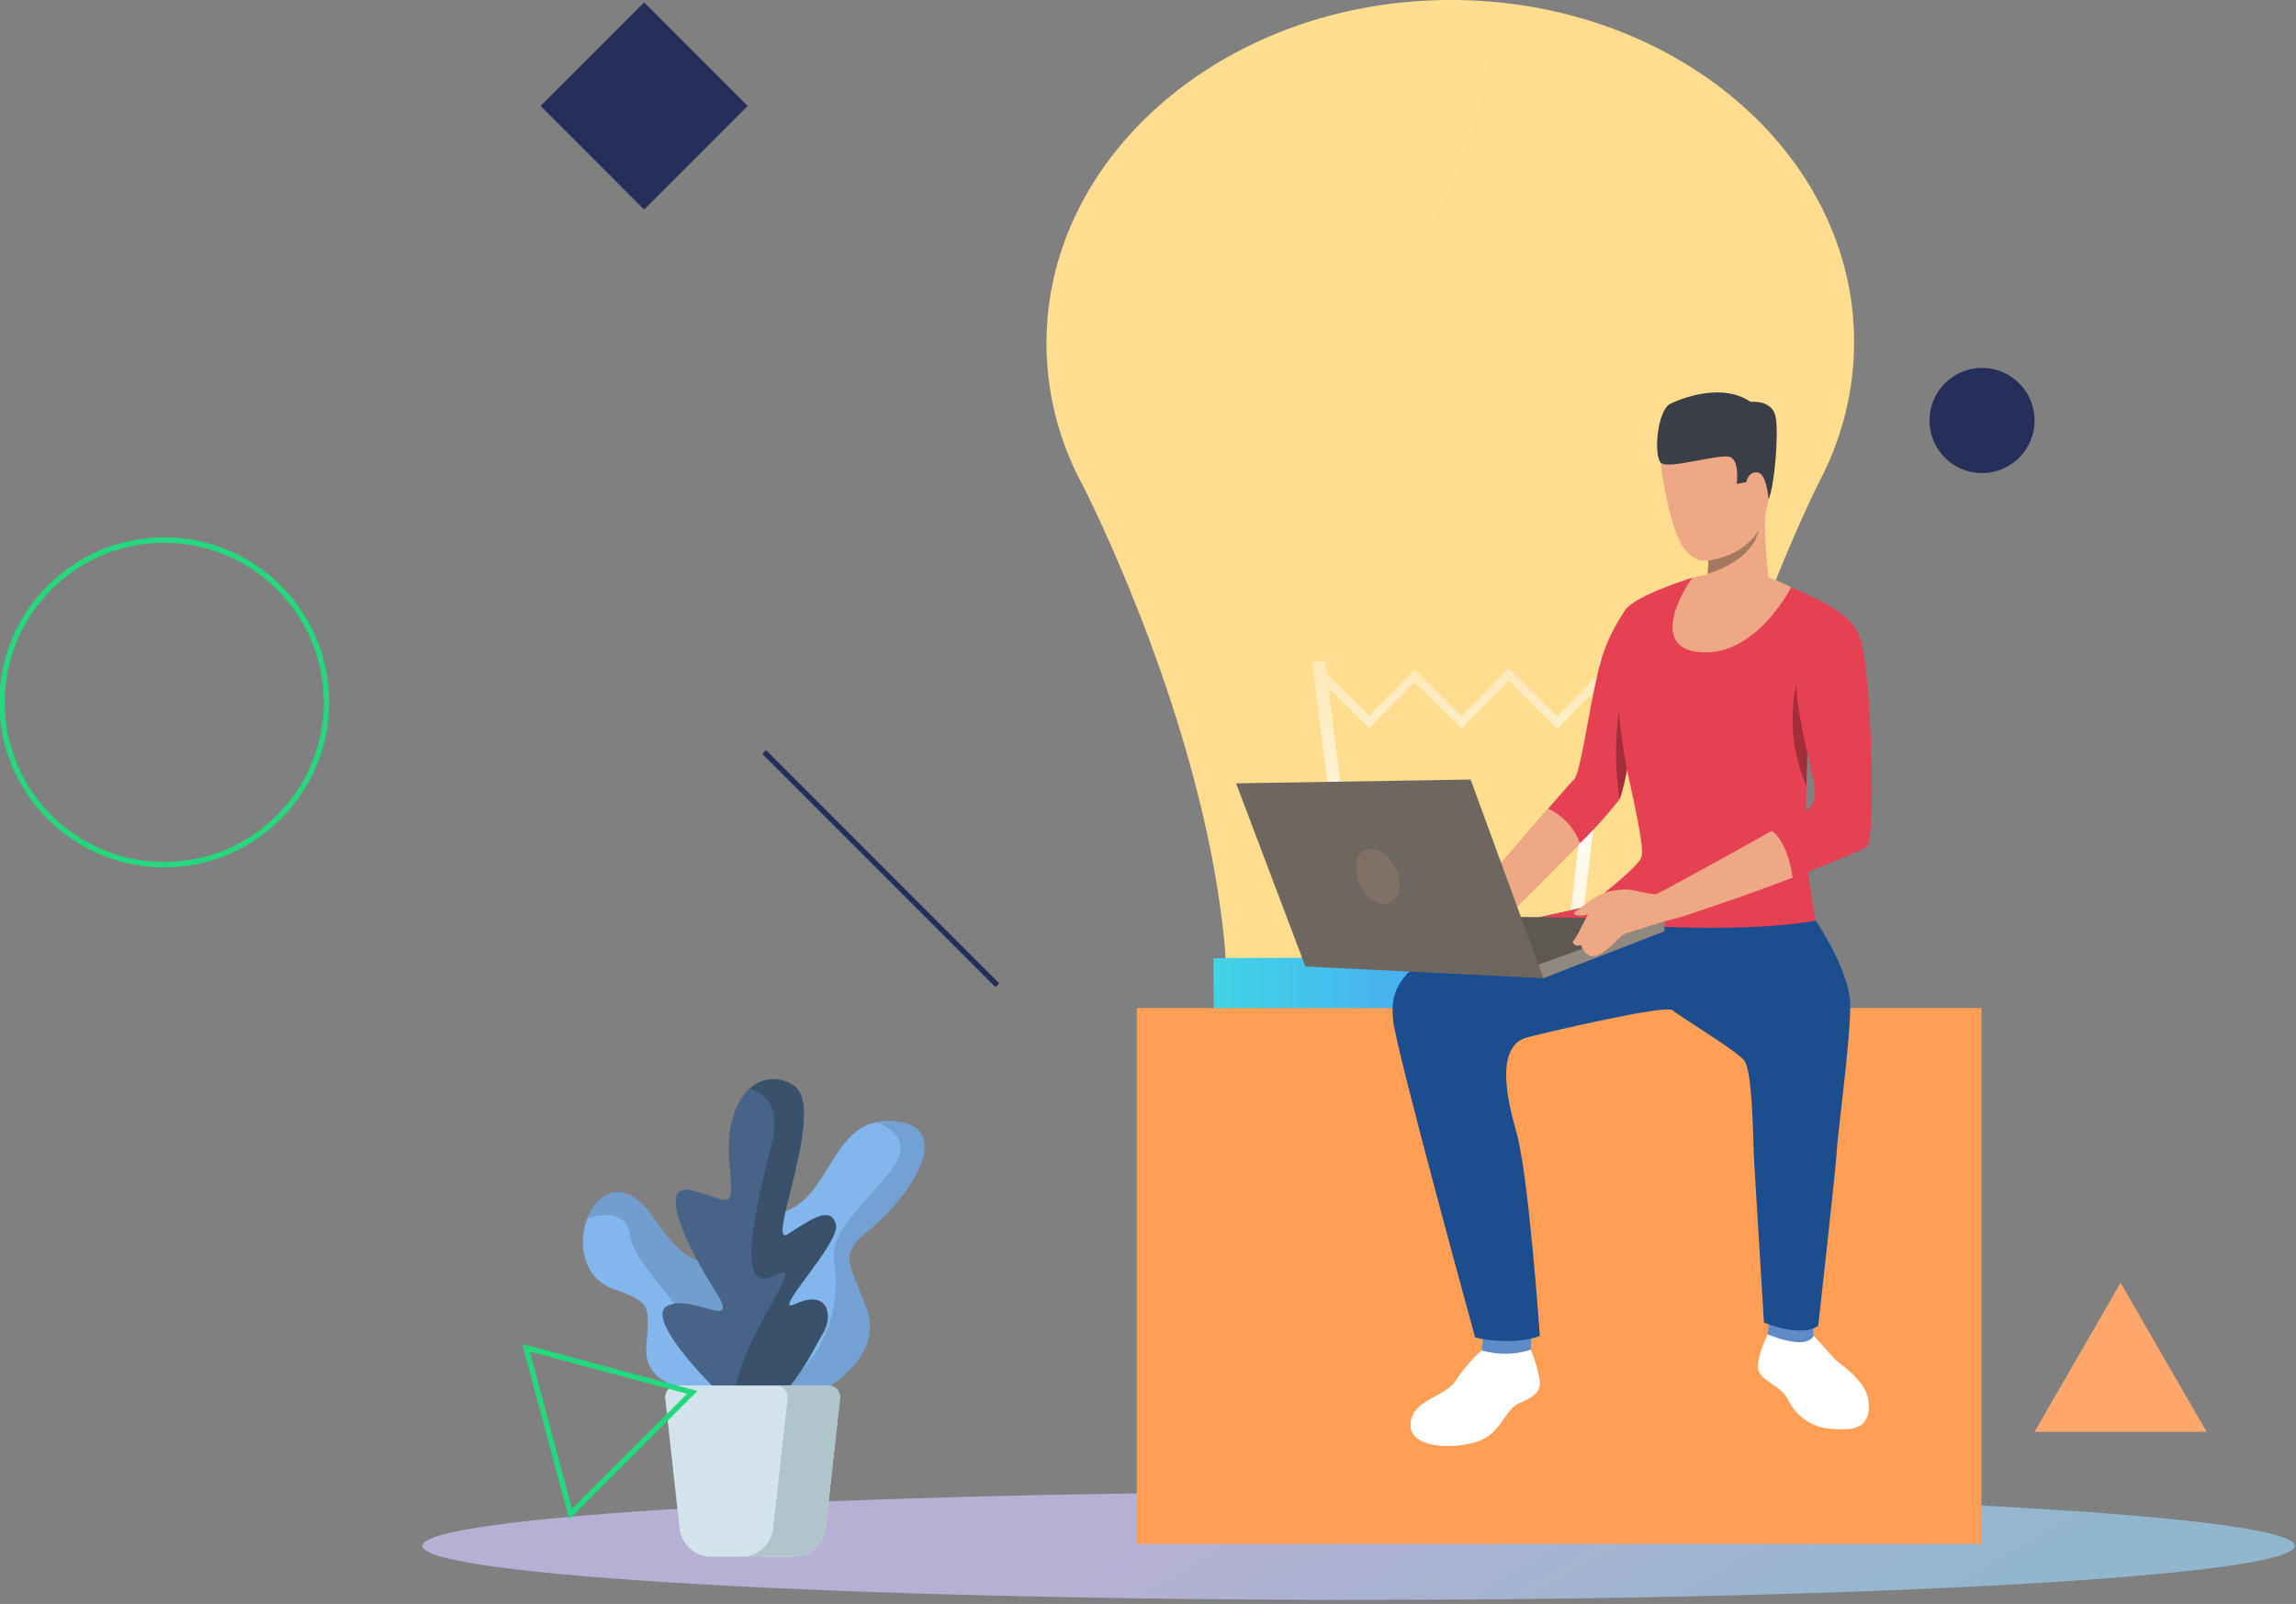 <svg xmlns="http://www.w3.org/2000/svg" width="368" height="257" viewBox="0 0 368 257"><rect x="0" y="0" width="368" height="257" fill="#808080" stroke="none"/><defs><linearGradient id="7e7ka" x1="247.27" x2="189.69" y1="298.42" y2="199.48" gradientUnits="userSpaceOnUse"><stop offset="0" stop-color="#97cbec"/><stop offset=".69" stop-color="#ccc2f5"/></linearGradient><radialGradient id="7e7kb" cx="167.73" cy="0" r="3935.48" gradientUnits="userSpaceOnUse"><stop offset=".01" stop-color="#ffdd91"/><stop offset=".99" stop-color="#ffe655"/></radialGradient><linearGradient id="7e7kc" x1="207.78" x2="217.66" y1="77.83" y2="155.96" gradientUnits="userSpaceOnUse"><stop offset=".01" stop-color="#ffdd91"/><stop offset="1" stop-color="#fff"/></linearGradient><linearGradient id="7e7kd" x1="245.95" x2="255.04" y1="204.84" y2="126.6" gradientUnits="userSpaceOnUse"><stop offset=".01" stop-color="#ffdd91"/><stop offset="1" stop-color="#fff"/></linearGradient><linearGradient id="7e7ke" x1="234.51" x2="234.51" y1="77.33" y2="156.09" gradientUnits="userSpaceOnUse"><stop offset=".01" stop-color="#ffdd91"/><stop offset="1" stop-color="#fff"/></linearGradient><linearGradient id="7e7kf" x1="194.5" x2="271.4" y1="173.13" y2="173.13" gradientUnits="userSpaceOnUse"><stop offset="0" stop-color="#40d5e6"/><stop offset="1" stop-color="#57f"/></linearGradient><linearGradient id="7e7kg" x1="-16741.79" x2="-16960.86" y1="204.46" y2="204.46" gradientUnits="userSpaceOnUse"><stop offset="0" stop-color="#ff9f55"/><stop offset="1" stop-color="#ffd255"/></linearGradient></defs><g><g><g><g><g opacity=".72"><path fill="url(#7e7ka)" d="M367.789 247.697c0 4.777-67.178 8.65-150.045 8.65-82.869 0-150.047-3.873-150.047-8.65s67.178-8.652 150.047-8.652c82.867 0 150.045 3.875 150.045 8.652z"/></g></g><g><g><g><path fill="url(#7e7kb)" d="M297.173 54.59C297.024 24.265 267.925-.176 232.18 0c-35.745.178-64.601 24.905-64.451 55.23a47.785 47.785 0 0 0 5.731 22.383c.02.04 19.956 38.54 22.934 75.142.085 17.121 16.513 30.918 36.692 30.82 20.182-.1 36.472-14.06 36.389-31.18 2.616-36.65 22.191-75.366 22.191-75.366a47.808 47.808 0 0 0 5.508-22.44z"/></g><g><g><path fill="url(#7e7kc)" d="M219.298 177.158l-8.99-71.102 2.046-.259 8.99 71.102z"/></g></g><g><g><path fill="url(#7e7kd)" d="M258.496 105.813l-8.274 71.189-2.048-.238 8.274-71.19z"/></g></g><g><g><path fill="url(#7e7ke)" d="M249.601 116.787l-7.772-7.695-7.566 7.644-7.515-7.439-7.31 7.385-8.148-8.066.998-1.007 7.14 7.068 7.31-7.385 7.514 7.439 7.566-7.645 7.775 7.696 7.13-7.205 1.009.998z"/></g></g><g><path fill="#d46946" d="M253.84 203.032l-41.431.205a8.327 8.327 0 0 1-8.368-8.285l-.08-16.305 58.084-.288.08 16.306a8.327 8.327 0 0 1-8.284 8.367z"/></g><g><path fill="url(#7e7kf)" d="M258.95 192.864l-51.751.255c-6.908.035-12.535-5.537-12.568-12.445l-.135-27.144 76.764-.38.135 27.146c.034 6.907-5.538 12.534-12.445 12.568z"/></g></g></g><g><g><path fill="url(#7e7kg)" d="M182.207 247.39V161.52h135.377v85.868z"/></g><g><path fill="#fff" d="M237.461 216.362a26.558 26.558 0 0 0-4.09 4.79c-1.935 2.903-7.072 3.058-7.292 7.02-.222 3.963 6.984 4.084 10.764 2.795 3.784-1.29 4.356-5.16 6.642-6.13 2.288-.966 3.476-1.75 3.303-3.638-.296-1.7-.78-3.362-1.445-4.955a15.71 15.71 0 0 1-2.256.546 18.745 18.745 0 0 1-5.626-.428z"/></g><g><path fill="#e64053" d="M263.389 109.008s-1.452 8.62-2.621 14.315a34.008 34.008 0 0 1-1.165 4.712 66.537 66.537 0 0 1-6.385 7.074c-5.845 6.017-13.565 13.592-13.565 13.592l-3.02-5.73s6.858-8.039 11.508-13.401c2.15-2.485 3.83-4.392 4.138-4.667.972-.87 2.1-9.437 3.685-16.495a28.433 28.433 0 0 1 4.763-10.96z"/></g><g><path fill="#eea886" d="M253.218 135.11c-5.845 6.016-13.565 13.591-13.565 13.591l-3.02-5.73s6.858-8.039 11.508-13.401a9.755 9.755 0 0 1 5.077 5.54z"/></g><g><path fill="#fff" d="M290.69 214s1.984 2.195 3.157 3.525c1.176 1.33 5.668 3.709 5.693 7.659.028 4.283-3.316 3.908-6.288 3.752a8.212 8.212 0 0 1-6.641-4.636c-1.256-2.426-4.586-3.063-4.822-5.02-.232-1.955 1.546-5.477 1.546-5.477z"/></g><g><path fill="#5f8cc9" d="M283.718 210.156l-.383 3.647s6.205 2.705 7.355.198l-.269-3.247z"/></g><g><path fill="#5f8cc9" d="M237.799 213.723l-.338 2.64c2.577.775 5.33.733 7.882-.12l.083-2.347z"/></g><g><path fill="#e64053" d="M291.04 147.535c.215.766-39.726 0-39.726 0s11.048-8.042 11.763-10.19c.72-2.148-2.811-15.037-3.27-19.232-.368-3.357-1.293-18.37.92-20.664 2.313-2.398 10.64-4.912 10.64-4.912l12.138.451a19.09 19.09 0 0 1 3.437 1.085c1.433.665 9.622 3.58 10.95 7.673 1.334 4.094-8.17 17.25-8.17 17.25s-.017.59-.048 1.56c-.036 1.292-.091 3.256-.14 5.385-.066 2.76-.119 5.795-.119 8.015a79.19 79.19 0 0 0 1.626 13.579z"/></g><g><path fill="#1b4d8f" d="M291.04 147.535s5.434 7.979 5.51 13.427c.078 5.447-2.011 20.55-2.165 23.543-.154 2.992-2.969 27.93-2.969 27.93s-2.172 2.02-8.694-.514l-1.594-26.179c-.154-2.532-.154-14.193-1.612-15.881-1.458-1.688-10.28-6.981-11.428-7.979-1.152-.996-21.204 3.788-23.3 4.333-5.442 1.411-2.963 10.875-1.76 15.118 2.015 7.1 3.773 32.737 3.773 32.737s-3.876 1.65-10.362.256c0 0-12.744-46.291-13.155-50.894-.408-4.605-.608-12.193 30.796-17.965z"/></g><g><path fill="#eea886" d="M274.699 66.162s-10.537-2.376-8.134 10.884c2.409 13.263 4.942 14.305 11.298 11.56 6.359-2.744 5.791-11.24 6.11-15.406.322-4.166-5.915-6.893-9.274-7.038z"/></g><g><path fill="#eea886" d="M271.907 95.942s4.668 4.947 12.046.45c0 0-1.65-10.721-.783-15.943.869-5.224-9.622 8.091-9.622 8.091.137.072.227.571.247 1.278a14.39 14.39 0 0 1-.106 2.127c-.217 1.736-.76 3.57-1.782 3.997z"/></g><g><path fill="#eea886" d="M280.348 75.289a1.345 1.345 0 0 1 2.64.155c.186 1.754-1.052 4.834-1.932 4.53-.879-.302-.898-3.074-.708-4.685z"/></g><g><path fill="#3a3f47" d="M283.46 80.004s-.272-4.179-1.8-4.309c-1.524-.131-1.756 1.553-1.756 1.553l-1.544.29s.488-3.662-1.038-4.301c-1.525-.64-9.872 2.016-11.096.94-1.224-1.074-.647-8.504 1.562-9.52 2.214-1.016 8.326-3.295 12.802-.264 0 0 3.489-.398 4.007 2.417.516 2.816-.187 11.1-1.138 13.194z"/></g><g><path fill="#a77860" d="M273.689 91.945c7.61-2.347 8.18-6.927 8.189-7-2.504 4.306-8.083 4.873-8.083 4.873.017.71-.018 1.422-.106 2.127z"/></g><g><path fill="#eea886" d="M287.066 94.13s-5.573 11.093-14.574 10.377c-9.003-.716-1.534-11.866-1.125-11.97.447-.113 9.234-2.3 15.699 1.592z"/></g><g><path fill="#e64053" d="M246.747 146.973s27.58 3.4 44.294.562l-31.932-3.989s-.19.815-12.362 3.427z"/></g><g><path fill="#eea886" d="M267.379 142.29l-2.06 1.04s.471 3.264 1.595 4.253l2.307-.588s-.482-3.58-1.842-4.705z"/></g><g><path fill="#e64053" d="M299.295 135.606c-.412.476-5.834 2.655-11.962 5.015-8.367 3.225-17.81 6.275-17.81 6.275l-2.144-4.606s9.883-5.37 16.564-9.138c3.153-1.78 5.596-3.203 5.94-3.53 1.074-1.025 1.35-2.664.563-5.524-.79-2.861-2.61-16.01-2.814-17.544-.205-1.535.512-5.627 4.347-5.832a11.52 11.52 0 0 1 5.79.879s.962.398 1.677 9.71c.718 9.307.819 23.169-.15 24.295z"/></g><g><path fill="#a32d3b" d="M289.674 120.556c-.036 1.292-.091 3.256-.14 5.385a26.908 26.908 0 0 1-1.545-16.625c-.404 2.49 1.656 11.116 1.685 11.24z"/></g><g><path fill="#a32d3b" d="M260.768 123.323a34.01 34.01 0 0 1-1.165 4.712 48.663 48.663 0 0 1-.128-14.111 79.367 79.367 0 0 0 1.293 9.4z"/></g><g><path fill="#eea886" d="M287.333 140.621c-8.367 3.225-18.112 6.374-18.112 6.374l-1.842-4.705s9.883-5.37 16.564-9.138c0 0 2.43 1.181 3.39 7.47z"/></g><g><path fill="#5e5853" d="M266.782 147.268l-39.204-.578 19.79 10.05z"/></g><g><path fill="#91887f" d="M247.368 156.74l19.414-7.517v-1.955l-20.946 7.557z"/></g><g><path fill="#eea886" d="M265.767 143.4s-2.45-.378-4.143-.774c-1.31-.304-4.568.115-5.397.956-.831.84-3.468 6.698-3.965 7.056-.5.356.253 1.184 1.13.768 0 0 .806 2.562 2.79 1.605 1.988-.96 3.334-3.056 4.373-3.424 1.04-.37 7.096-2.23 7.096-2.23s-.325-4.58-1.884-3.956z"/></g><g><path fill="#eea886" d="M256.825 143.199a16.96 16.96 0 0 0-1.984 1.098c-.408.338-2.074 1.585-2.478 1.878-.402.293.607 1.126 3.583-.163 2.978-1.288.879-2.813.879-2.813z"/></g><g><path fill="#6e6760" d="M247.368 156.74l-11.658-31.836-37.594.612 11.114 29.342z"/></g><g><path fill="#807066" d="M223.683 138.989c1.145 2.292.8 4.79-.777 5.578-1.575.787-3.778-.434-4.927-2.727-1.148-2.294-.8-4.791.772-5.578 1.576-.789 3.783.433 4.932 2.727z"/></g></g><g><g><g><path fill="#83b6ec" d="M131.018 223.316s10.852-5.382 7.9-13.542c-2.951-8.16-4.774-8.507.868-13.108 5.643-4.6 13.803-16.146 3.473-17.015-10.33-.868-9.81 12.848-18.404 14.758-8.594 1.91-13.282 37.849 6.163 28.907z"/></g><g opacity=".25"><path fill="#476488" d="M122.478 224.125c2.084.966 4.886.872 8.54-.809 0 0 10.852-5.382 7.9-13.542-2.951-8.16-4.774-8.507.868-13.108 5.643-4.6 13.803-16.146 3.473-17.015a9.496 9.496 0 0 0-2.754.148c2.907 1.208 5.799 3.603 2.061 8.037-6.224 7.381-9.553 9.987-8.829 14.763.706 4.658.305 15.232-11.259 21.526z"/></g><g><path fill="#83b6ec" d="M112.615 223.056s-9.549-.347-9.028-7.205c.52-6.858.786-7.127-5.209-9.289-10.59-3.82-2.206-24.16 6.424-11.372 5.99 8.877 8.594 6.88 12.5 7.574 3.907.695 12.414 23.33-4.687 20.292z"/></g><g opacity=".29"><path fill="#476488" d="M117.303 202.764c-3.907-.694-6.511 1.302-12.5-7.574-4.518-6.694-8.963-4.307-10.66.032 2.542-.778 6.402-1.245 6.883 2.89.624 5.366 13.176 14.176 12.92 25.128.167.017.328.03.49.042a2598.09 2598.09 0 0 1 6.3-16.387c-1.104-2.295-2.422-3.951-3.433-4.13z"/></g><g><path fill="#476488" d="M114.829 222.752s-11.85-11.589-7.813-13.542c4.036-1.953 11.98 4.427 7.552-2.474-4.427-6.901-9.582-17.651-3.462-15.959 6.12 1.693 6.563 3.553 5.806-4.485-.98-10.397 4.818-15.755 10.287-12.37 5.469 3.386-4.688 26.303-.912 23.83 3.776-2.475 6.902-4.558 7.683-1.563.781 2.994-10.811 14.753-6.51 12.76 5.338-2.474 6.12 1.954 4.427 4.688-1.693 2.735-8.725 19.011-17.058 9.115z"/></g><g opacity=".48"><path fill="#2c3c4d" d="M131.887 213.637c1.692-2.734.911-7.162-4.428-4.688-4.3 1.993 7.292-9.766 6.511-12.76-.781-2.995-3.906-.912-7.683 1.562-3.776 2.474 6.38-20.443.912-23.829a5.581 5.581 0 0 0-7.12.598c2.83.692 5.098 2.97 3.526 9.118-3.329 13.027-5.355 23.882.724 20.698 5.726-3-6.65 10.823-6.776 20.785 7.105 4.06 12.829-9.053 14.334-11.484z"/></g><g><path fill="#d3e3eb" d="M106.624 224.111l2.293 20.763a5.122 5.122 0 0 0 5.091 4.56h13.236a5.122 5.122 0 0 0 5.091-4.56l2.293-20.763a1.908 1.908 0 0 0-1.896-2.117H108.52a1.908 1.908 0 0 0-1.896 2.117z"/></g><g><path fill="#b0c4cb" d="M132.732 221.994h-8.395a1.908 1.908 0 0 1 1.897 2.117l-2.294 20.763a5.122 5.122 0 0 1-5.091 4.56h8.395a5.122 5.122 0 0 0 5.091-4.56l2.293-20.763a1.908 1.908 0 0 0-1.896-2.117z"/></g></g></g></g><g><g><path fill="#23d87d" d="M26.33 86.967c14.116.016 25.556 11.456 25.572 25.573 0 14.123-11.45 25.571-25.573 25.571-14.122 0-25.571-11.449-25.571-25.572s11.449-25.572 25.571-25.572zm0 52.008c14.592-.017 26.418-11.843 26.435-26.436 0-14.6-11.835-26.435-26.435-26.435-14.6 0-26.436 11.835-26.436 26.435 0 14.6 11.836 26.436 26.435 26.436z"/></g><g><path fill="#252f5a" d="M326.098 67.285a8.419 8.419 0 1 1-16.837-.001 8.419 8.419 0 0 1 16.837.001z"/></g><g><path fill="#ffa76c" d="M339.884 205.54l-13.786 23.884h27.575z"/></g><g><path fill="#23d87d" d="M110.121 223.323l-18.443 18.44-6.748-25.191zm1.14.081l.526-.53-28.078-7.523 7.328 27.359.196.723z"/></g><g><path fill="#252f5a" d="M103.24 33.576L86.638 16.972 103.241.37l16.603 16.603z"/></g><g><path fill="#252f5a" d="M159.532 158.166l-37.363-37.363.614-.614 37.363 37.363z"/></g></g></g></g></svg>